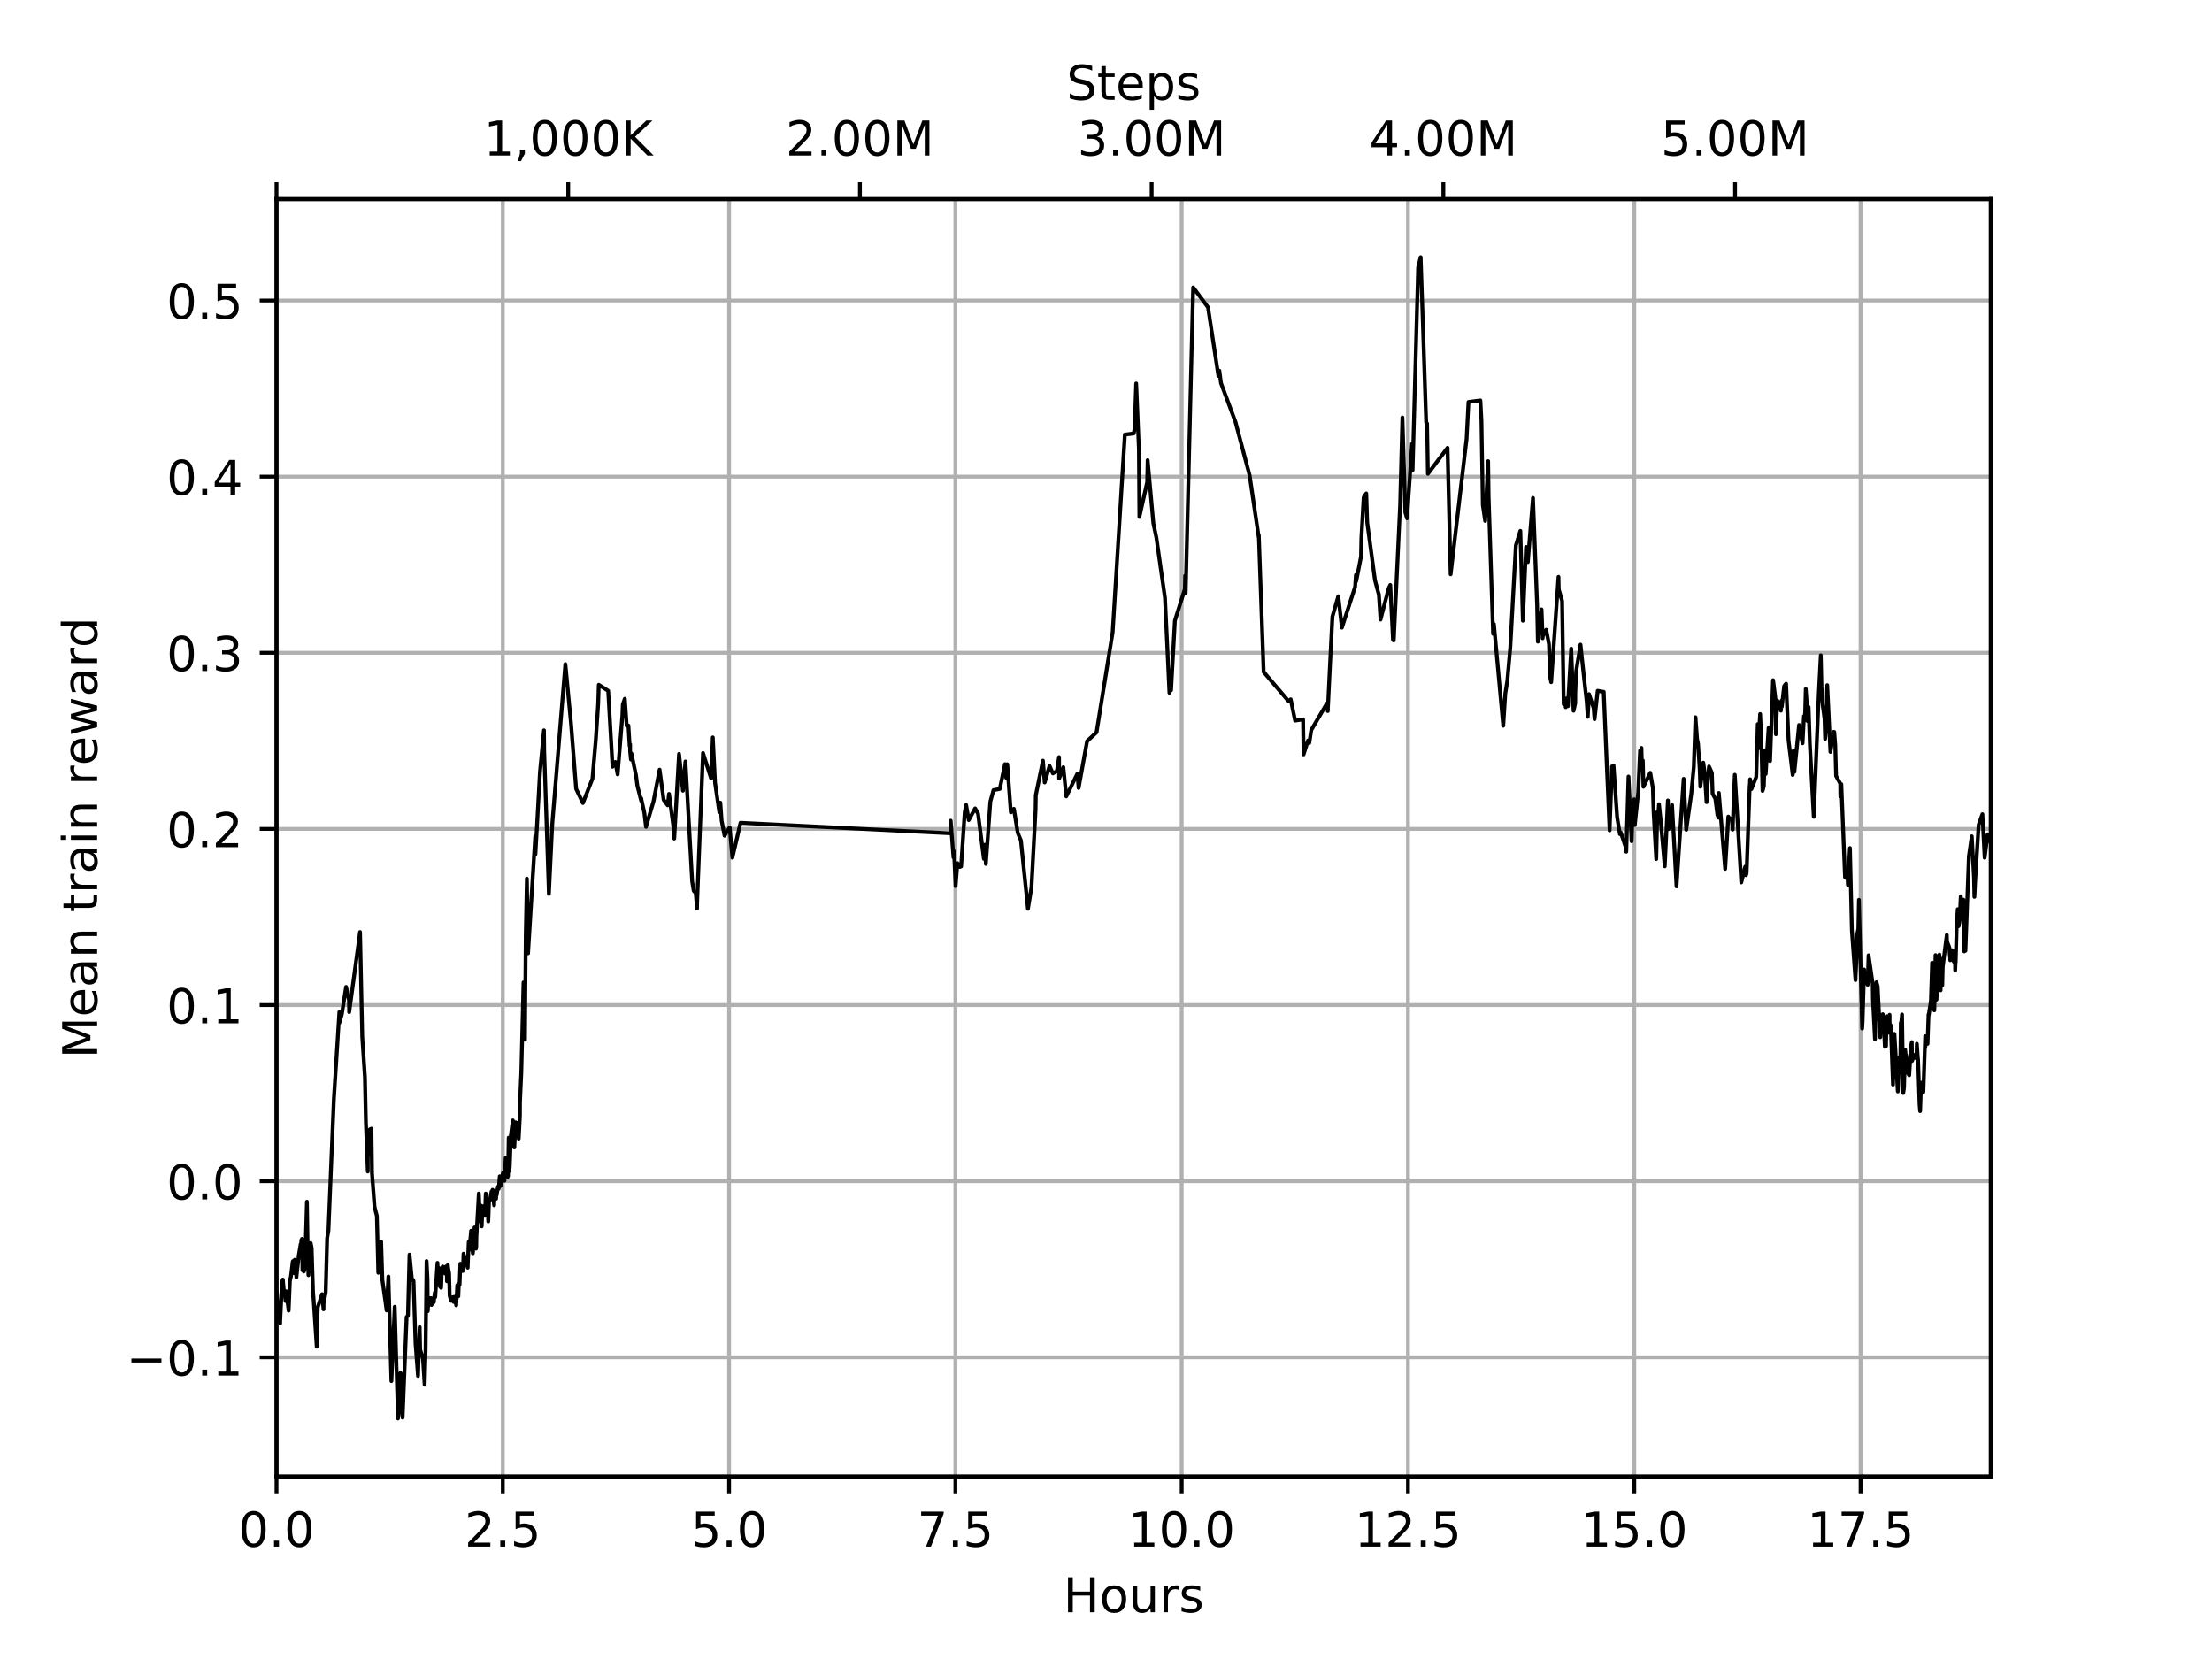 <?xml version="1.0" encoding="utf-8" standalone="no"?>
<!DOCTYPE svg PUBLIC "-//W3C//DTD SVG 1.1//EN"
  "http://www.w3.org/Graphics/SVG/1.1/DTD/svg11.dtd">
<!-- Created with matplotlib (https://matplotlib.org/) -->
<svg height="345.6pt" version="1.1" viewBox="0 0 460.8 345.6" width="460.8pt" xmlns="http://www.w3.org/2000/svg" xmlns:xlink="http://www.w3.org/1999/xlink">
 <defs>
  <style type="text/css">
*{stroke-linecap:butt;stroke-linejoin:round;}
  </style>
 </defs>
 <g id="figure_1">
  <g id="patch_1">
   <path d="M 0 345.6
L 460.8 345.6
L 460.8 0
L 0 0
z
" style="fill:#ffffff;"/>
  </g>
  <g id="axes_1">
   <g id="patch_2">
    <path d="M 57.6 307.584
L 414.72 307.584
L 414.72 41.472
L 57.6 41.472
z
" style="fill:#ffffff;"/>
   </g>
   <g id="matplotlib.axis_1">
    <g id="xtick_1">
     <g id="line2d_1">
      <path clip-path="url(#p804ae64230)" d="M 57.6 307.584
L 57.6 41.472
" style="fill:none;stroke:#b0b0b0;stroke-linecap:square;stroke-width:0.8;"/>
     </g>
     <g id="line2d_2">
      <defs>
       <path d="M 0 0
L 0 3.5
" id="m7080fadb7f" style="stroke:#000000;stroke-width:0.8;"/>
      </defs>
      <g>
       <use style="stroke:#000000;stroke-width:0.8;" x="57.6" xlink:href="#m7080fadb7f" y="307.584"/>
      </g>
     </g>
     <g id="text_1">
      <!-- 0.0 -->
      <defs>
       <path d="M 31.781 66.406
Q 24.172 66.406 20.328 58.906
Q 16.5 51.422 16.5 36.375
Q 16.5 21.391 20.328 13.891
Q 24.172 6.391 31.781 6.391
Q 39.453 6.391 43.281 13.891
Q 47.125 21.391 47.125 36.375
Q 47.125 51.422 43.281 58.906
Q 39.453 66.406 31.781 66.406
z
M 31.781 74.219
Q 44.047 74.219 50.516 64.516
Q 56.984 54.828 56.984 36.375
Q 56.984 17.969 50.516 8.266
Q 44.047 -1.422 31.781 -1.422
Q 19.531 -1.422 13.062 8.266
Q 6.594 17.969 6.594 36.375
Q 6.594 54.828 13.062 64.516
Q 19.531 74.219 31.781 74.219
z
" id="DejaVuSans-48"/>
       <path d="M 10.688 12.406
L 21 12.406
L 21 0
L 10.688 0
z
" id="DejaVuSans-46"/>
      </defs>
      <g transform="translate(49.648 322.182)scale(0.1 -0.1)">
       <use xlink:href="#DejaVuSans-48"/>
       <use x="63.623" xlink:href="#DejaVuSans-46"/>
       <use x="95.41" xlink:href="#DejaVuSans-48"/>
      </g>
     </g>
    </g>
    <g id="xtick_2">
     <g id="line2d_3">
      <path clip-path="url(#p804ae64230)" d="M 104.742 307.584
L 104.742 41.472
" style="fill:none;stroke:#b0b0b0;stroke-linecap:square;stroke-width:0.8;"/>
     </g>
     <g id="line2d_4">
      <g>
       <use style="stroke:#000000;stroke-width:0.8;" x="104.742" xlink:href="#m7080fadb7f" y="307.584"/>
      </g>
     </g>
     <g id="text_2">
      <!-- 2.5 -->
      <defs>
       <path d="M 19.188 8.297
L 53.609 8.297
L 53.609 0
L 7.328 0
L 7.328 8.297
Q 12.938 14.109 22.625 23.891
Q 32.328 33.688 34.812 36.531
Q 39.547 41.844 41.422 45.531
Q 43.312 49.219 43.312 52.781
Q 43.312 58.594 39.234 62.25
Q 35.156 65.922 28.609 65.922
Q 23.969 65.922 18.812 64.312
Q 13.672 62.703 7.812 59.422
L 7.812 69.391
Q 13.766 71.781 18.938 73
Q 24.125 74.219 28.422 74.219
Q 39.75 74.219 46.484 68.547
Q 53.219 62.891 53.219 53.422
Q 53.219 48.922 51.531 44.891
Q 49.859 40.875 45.406 35.406
Q 44.188 33.984 37.641 27.219
Q 31.109 20.453 19.188 8.297
z
" id="DejaVuSans-50"/>
       <path d="M 10.797 72.906
L 49.516 72.906
L 49.516 64.594
L 19.828 64.594
L 19.828 46.734
Q 21.969 47.469 24.109 47.828
Q 26.266 48.188 28.422 48.188
Q 40.625 48.188 47.75 41.5
Q 54.891 34.812 54.891 23.391
Q 54.891 11.625 47.562 5.094
Q 40.234 -1.422 26.906 -1.422
Q 22.312 -1.422 17.547 -0.641
Q 12.797 0.141 7.719 1.703
L 7.719 11.625
Q 12.109 9.234 16.797 8.062
Q 21.484 6.891 26.703 6.891
Q 35.156 6.891 40.078 11.328
Q 45.016 15.766 45.016 23.391
Q 45.016 31 40.078 35.438
Q 35.156 39.891 26.703 39.891
Q 22.75 39.891 18.812 39.016
Q 14.891 38.141 10.797 36.281
z
" id="DejaVuSans-53"/>
      </defs>
      <g transform="translate(96.79 322.182)scale(0.1 -0.1)">
       <use xlink:href="#DejaVuSans-50"/>
       <use x="63.623" xlink:href="#DejaVuSans-46"/>
       <use x="95.41" xlink:href="#DejaVuSans-53"/>
      </g>
     </g>
    </g>
    <g id="xtick_3">
     <g id="line2d_5">
      <path clip-path="url(#p804ae64230)" d="M 151.883 307.584
L 151.883 41.472
" style="fill:none;stroke:#b0b0b0;stroke-linecap:square;stroke-width:0.8;"/>
     </g>
     <g id="line2d_6">
      <g>
       <use style="stroke:#000000;stroke-width:0.8;" x="151.883" xlink:href="#m7080fadb7f" y="307.584"/>
      </g>
     </g>
     <g id="text_3">
      <!-- 5.0 -->
      <g transform="translate(143.932 322.182)scale(0.1 -0.1)">
       <use xlink:href="#DejaVuSans-53"/>
       <use x="63.623" xlink:href="#DejaVuSans-46"/>
       <use x="95.41" xlink:href="#DejaVuSans-48"/>
      </g>
     </g>
    </g>
    <g id="xtick_4">
     <g id="line2d_7">
      <path clip-path="url(#p804ae64230)" d="M 199.025 307.584
L 199.025 41.472
" style="fill:none;stroke:#b0b0b0;stroke-linecap:square;stroke-width:0.8;"/>
     </g>
     <g id="line2d_8">
      <g>
       <use style="stroke:#000000;stroke-width:0.8;" x="199.025" xlink:href="#m7080fadb7f" y="307.584"/>
      </g>
     </g>
     <g id="text_4">
      <!-- 7.5 -->
      <defs>
       <path d="M 8.203 72.906
L 55.078 72.906
L 55.078 68.703
L 28.609 0
L 18.312 0
L 43.219 64.594
L 8.203 64.594
z
" id="DejaVuSans-55"/>
      </defs>
      <g transform="translate(191.073 322.182)scale(0.1 -0.1)">
       <use xlink:href="#DejaVuSans-55"/>
       <use x="63.623" xlink:href="#DejaVuSans-46"/>
       <use x="95.41" xlink:href="#DejaVuSans-53"/>
      </g>
     </g>
    </g>
    <g id="xtick_5">
     <g id="line2d_9">
      <path clip-path="url(#p804ae64230)" d="M 246.167 307.584
L 246.167 41.472
" style="fill:none;stroke:#b0b0b0;stroke-linecap:square;stroke-width:0.8;"/>
     </g>
     <g id="line2d_10">
      <g>
       <use style="stroke:#000000;stroke-width:0.8;" x="246.167" xlink:href="#m7080fadb7f" y="307.584"/>
      </g>
     </g>
     <g id="text_5">
      <!-- 10.0 -->
      <defs>
       <path d="M 12.406 8.297
L 28.516 8.297
L 28.516 63.922
L 10.984 60.406
L 10.984 69.391
L 28.422 72.906
L 38.281 72.906
L 38.281 8.297
L 54.391 8.297
L 54.391 0
L 12.406 0
z
" id="DejaVuSans-49"/>
      </defs>
      <g transform="translate(235.034 322.182)scale(0.1 -0.1)">
       <use xlink:href="#DejaVuSans-49"/>
       <use x="63.623" xlink:href="#DejaVuSans-48"/>
       <use x="127.246" xlink:href="#DejaVuSans-46"/>
       <use x="159.033" xlink:href="#DejaVuSans-48"/>
      </g>
     </g>
    </g>
    <g id="xtick_6">
     <g id="line2d_11">
      <path clip-path="url(#p804ae64230)" d="M 293.308 307.584
L 293.308 41.472
" style="fill:none;stroke:#b0b0b0;stroke-linecap:square;stroke-width:0.8;"/>
     </g>
     <g id="line2d_12">
      <g>
       <use style="stroke:#000000;stroke-width:0.8;" x="293.308" xlink:href="#m7080fadb7f" y="307.584"/>
      </g>
     </g>
     <g id="text_6">
      <!-- 12.5 -->
      <g transform="translate(282.175 322.182)scale(0.1 -0.1)">
       <use xlink:href="#DejaVuSans-49"/>
       <use x="63.623" xlink:href="#DejaVuSans-50"/>
       <use x="127.246" xlink:href="#DejaVuSans-46"/>
       <use x="159.033" xlink:href="#DejaVuSans-53"/>
      </g>
     </g>
    </g>
    <g id="xtick_7">
     <g id="line2d_13">
      <path clip-path="url(#p804ae64230)" d="M 340.45 307.584
L 340.45 41.472
" style="fill:none;stroke:#b0b0b0;stroke-linecap:square;stroke-width:0.8;"/>
     </g>
     <g id="line2d_14">
      <g>
       <use style="stroke:#000000;stroke-width:0.8;" x="340.45" xlink:href="#m7080fadb7f" y="307.584"/>
      </g>
     </g>
     <g id="text_7">
      <!-- 15.0 -->
      <g transform="translate(329.317 322.182)scale(0.1 -0.1)">
       <use xlink:href="#DejaVuSans-49"/>
       <use x="63.623" xlink:href="#DejaVuSans-53"/>
       <use x="127.246" xlink:href="#DejaVuSans-46"/>
       <use x="159.033" xlink:href="#DejaVuSans-48"/>
      </g>
     </g>
    </g>
    <g id="xtick_8">
     <g id="line2d_15">
      <path clip-path="url(#p804ae64230)" d="M 387.591 307.584
L 387.591 41.472
" style="fill:none;stroke:#b0b0b0;stroke-linecap:square;stroke-width:0.8;"/>
     </g>
     <g id="line2d_16">
      <g>
       <use style="stroke:#000000;stroke-width:0.8;" x="387.591" xlink:href="#m7080fadb7f" y="307.584"/>
      </g>
     </g>
     <g id="text_8">
      <!-- 17.5 -->
      <g transform="translate(376.459 322.182)scale(0.1 -0.1)">
       <use xlink:href="#DejaVuSans-49"/>
       <use x="63.623" xlink:href="#DejaVuSans-55"/>
       <use x="127.246" xlink:href="#DejaVuSans-46"/>
       <use x="159.033" xlink:href="#DejaVuSans-53"/>
      </g>
     </g>
    </g>
    <g id="text_9">
     <!-- Hours -->
     <defs>
      <path d="M 9.812 72.906
L 19.672 72.906
L 19.672 43.016
L 55.516 43.016
L 55.516 72.906
L 65.375 72.906
L 65.375 0
L 55.516 0
L 55.516 34.719
L 19.672 34.719
L 19.672 0
L 9.812 0
z
" id="DejaVuSans-72"/>
      <path d="M 30.609 48.391
Q 23.391 48.391 19.188 42.75
Q 14.984 37.109 14.984 27.297
Q 14.984 17.484 19.156 11.844
Q 23.344 6.203 30.609 6.203
Q 37.797 6.203 41.984 11.859
Q 46.188 17.531 46.188 27.297
Q 46.188 37.016 41.984 42.703
Q 37.797 48.391 30.609 48.391
z
M 30.609 56
Q 42.328 56 49.016 48.375
Q 55.719 40.766 55.719 27.297
Q 55.719 13.875 49.016 6.219
Q 42.328 -1.422 30.609 -1.422
Q 18.844 -1.422 12.172 6.219
Q 5.516 13.875 5.516 27.297
Q 5.516 40.766 12.172 48.375
Q 18.844 56 30.609 56
z
" id="DejaVuSans-111"/>
      <path d="M 8.5 21.578
L 8.5 54.688
L 17.484 54.688
L 17.484 21.922
Q 17.484 14.156 20.5 10.266
Q 23.531 6.391 29.594 6.391
Q 36.859 6.391 41.078 11.031
Q 45.312 15.672 45.312 23.688
L 45.312 54.688
L 54.297 54.688
L 54.297 0
L 45.312 0
L 45.312 8.406
Q 42.047 3.422 37.719 1
Q 33.406 -1.422 27.688 -1.422
Q 18.266 -1.422 13.375 4.438
Q 8.5 10.297 8.5 21.578
z
M 31.109 56
z
" id="DejaVuSans-117"/>
      <path d="M 41.109 46.297
Q 39.594 47.172 37.812 47.578
Q 36.031 48 33.891 48
Q 26.266 48 22.188 43.047
Q 18.109 38.094 18.109 28.812
L 18.109 0
L 9.078 0
L 9.078 54.688
L 18.109 54.688
L 18.109 46.188
Q 20.953 51.172 25.484 53.578
Q 30.031 56 36.531 56
Q 37.453 56 38.578 55.875
Q 39.703 55.766 41.062 55.516
z
" id="DejaVuSans-114"/>
      <path d="M 44.281 53.078
L 44.281 44.578
Q 40.484 46.531 36.375 47.5
Q 32.281 48.484 27.875 48.484
Q 21.188 48.484 17.844 46.438
Q 14.5 44.391 14.5 40.281
Q 14.5 37.156 16.891 35.375
Q 19.281 33.594 26.516 31.984
L 29.594 31.297
Q 39.156 29.25 43.188 25.516
Q 47.219 21.781 47.219 15.094
Q 47.219 7.469 41.188 3.016
Q 35.156 -1.422 24.609 -1.422
Q 20.219 -1.422 15.453 -0.562
Q 10.688 0.297 5.422 2
L 5.422 11.281
Q 10.406 8.688 15.234 7.391
Q 20.062 6.109 24.812 6.109
Q 31.156 6.109 34.562 8.281
Q 37.984 10.453 37.984 14.406
Q 37.984 18.062 35.516 20.016
Q 33.062 21.969 24.703 23.781
L 21.578 24.516
Q 13.234 26.266 9.516 29.906
Q 5.812 33.547 5.812 39.891
Q 5.812 47.609 11.281 51.797
Q 16.75 56 26.812 56
Q 31.781 56 36.172 55.266
Q 40.578 54.547 44.281 53.078
z
" id="DejaVuSans-115"/>
     </defs>
     <g transform="translate(221.512 335.861)scale(0.1 -0.1)">
      <use xlink:href="#DejaVuSans-72"/>
      <use x="75.195" xlink:href="#DejaVuSans-111"/>
      <use x="136.377" xlink:href="#DejaVuSans-117"/>
      <use x="199.756" xlink:href="#DejaVuSans-114"/>
      <use x="240.869" xlink:href="#DejaVuSans-115"/>
     </g>
    </g>
   </g>
   <g id="matplotlib.axis_2">
    <g id="ytick_1">
     <g id="line2d_17">
      <path clip-path="url(#p804ae64230)" d="M 57.6 282.756
L 414.72 282.756
" style="fill:none;stroke:#b0b0b0;stroke-linecap:square;stroke-width:0.8;"/>
     </g>
     <g id="line2d_18">
      <defs>
       <path d="M 0 0
L -3.5 0
" id="m0fc3f944fd" style="stroke:#000000;stroke-width:0.8;"/>
      </defs>
      <g>
       <use style="stroke:#000000;stroke-width:0.8;" x="57.6" xlink:href="#m0fc3f944fd" y="282.756"/>
      </g>
     </g>
     <g id="text_10">
      <!-- −0.1 -->
      <defs>
       <path d="M 10.594 35.5
L 73.188 35.5
L 73.188 27.203
L 10.594 27.203
z
" id="DejaVuSans-8722"/>
      </defs>
      <g transform="translate(26.317 286.555)scale(0.1 -0.1)">
       <use xlink:href="#DejaVuSans-8722"/>
       <use x="83.789" xlink:href="#DejaVuSans-48"/>
       <use x="147.412" xlink:href="#DejaVuSans-46"/>
       <use x="179.199" xlink:href="#DejaVuSans-49"/>
      </g>
     </g>
    </g>
    <g id="ytick_2">
     <g id="line2d_19">
      <path clip-path="url(#p804ae64230)" d="M 57.6 246.064
L 414.72 246.064
" style="fill:none;stroke:#b0b0b0;stroke-linecap:square;stroke-width:0.8;"/>
     </g>
     <g id="line2d_20">
      <g>
       <use style="stroke:#000000;stroke-width:0.8;" x="57.6" xlink:href="#m0fc3f944fd" y="246.064"/>
      </g>
     </g>
     <g id="text_11">
      <!-- 0.0 -->
      <g transform="translate(34.697 249.863)scale(0.1 -0.1)">
       <use xlink:href="#DejaVuSans-48"/>
       <use x="63.623" xlink:href="#DejaVuSans-46"/>
       <use x="95.41" xlink:href="#DejaVuSans-48"/>
      </g>
     </g>
    </g>
    <g id="ytick_3">
     <g id="line2d_21">
      <path clip-path="url(#p804ae64230)" d="M 57.6 209.372
L 414.72 209.372
" style="fill:none;stroke:#b0b0b0;stroke-linecap:square;stroke-width:0.8;"/>
     </g>
     <g id="line2d_22">
      <g>
       <use style="stroke:#000000;stroke-width:0.8;" x="57.6" xlink:href="#m0fc3f944fd" y="209.372"/>
      </g>
     </g>
     <g id="text_12">
      <!-- 0.1 -->
      <g transform="translate(34.697 213.171)scale(0.1 -0.1)">
       <use xlink:href="#DejaVuSans-48"/>
       <use x="63.623" xlink:href="#DejaVuSans-46"/>
       <use x="95.41" xlink:href="#DejaVuSans-49"/>
      </g>
     </g>
    </g>
    <g id="ytick_4">
     <g id="line2d_23">
      <path clip-path="url(#p804ae64230)" d="M 57.6 172.68
L 414.72 172.68
" style="fill:none;stroke:#b0b0b0;stroke-linecap:square;stroke-width:0.8;"/>
     </g>
     <g id="line2d_24">
      <g>
       <use style="stroke:#000000;stroke-width:0.8;" x="57.6" xlink:href="#m0fc3f944fd" y="172.68"/>
      </g>
     </g>
     <g id="text_13">
      <!-- 0.2 -->
      <g transform="translate(34.697 176.479)scale(0.1 -0.1)">
       <use xlink:href="#DejaVuSans-48"/>
       <use x="63.623" xlink:href="#DejaVuSans-46"/>
       <use x="95.41" xlink:href="#DejaVuSans-50"/>
      </g>
     </g>
    </g>
    <g id="ytick_5">
     <g id="line2d_25">
      <path clip-path="url(#p804ae64230)" d="M 57.6 135.988
L 414.72 135.988
" style="fill:none;stroke:#b0b0b0;stroke-linecap:square;stroke-width:0.8;"/>
     </g>
     <g id="line2d_26">
      <g>
       <use style="stroke:#000000;stroke-width:0.8;" x="57.6" xlink:href="#m0fc3f944fd" y="135.988"/>
      </g>
     </g>
     <g id="text_14">
      <!-- 0.3 -->
      <defs>
       <path d="M 40.578 39.312
Q 47.656 37.797 51.625 33
Q 55.609 28.219 55.609 21.188
Q 55.609 10.406 48.188 4.484
Q 40.766 -1.422 27.094 -1.422
Q 22.516 -1.422 17.656 -0.516
Q 12.797 0.391 7.625 2.203
L 7.625 11.719
Q 11.719 9.328 16.594 8.109
Q 21.484 6.891 26.812 6.891
Q 36.078 6.891 40.938 10.547
Q 45.797 14.203 45.797 21.188
Q 45.797 27.641 41.281 31.266
Q 36.766 34.906 28.719 34.906
L 20.219 34.906
L 20.219 43.016
L 29.109 43.016
Q 36.375 43.016 40.234 45.922
Q 44.094 48.828 44.094 54.297
Q 44.094 59.906 40.109 62.906
Q 36.141 65.922 28.719 65.922
Q 24.656 65.922 20.016 65.031
Q 15.375 64.156 9.812 62.312
L 9.812 71.094
Q 15.438 72.656 20.344 73.438
Q 25.25 74.219 29.594 74.219
Q 40.828 74.219 47.359 69.109
Q 53.906 64.016 53.906 55.328
Q 53.906 49.266 50.438 45.094
Q 46.969 40.922 40.578 39.312
z
" id="DejaVuSans-51"/>
      </defs>
      <g transform="translate(34.697 139.787)scale(0.1 -0.1)">
       <use xlink:href="#DejaVuSans-48"/>
       <use x="63.623" xlink:href="#DejaVuSans-46"/>
       <use x="95.41" xlink:href="#DejaVuSans-51"/>
      </g>
     </g>
    </g>
    <g id="ytick_6">
     <g id="line2d_27">
      <path clip-path="url(#p804ae64230)" d="M 57.6 99.296
L 414.72 99.296
" style="fill:none;stroke:#b0b0b0;stroke-linecap:square;stroke-width:0.8;"/>
     </g>
     <g id="line2d_28">
      <g>
       <use style="stroke:#000000;stroke-width:0.8;" x="57.6" xlink:href="#m0fc3f944fd" y="99.296"/>
      </g>
     </g>
     <g id="text_15">
      <!-- 0.4 -->
      <defs>
       <path d="M 37.797 64.312
L 12.891 25.391
L 37.797 25.391
z
M 35.203 72.906
L 47.609 72.906
L 47.609 25.391
L 58.016 25.391
L 58.016 17.188
L 47.609 17.188
L 47.609 0
L 37.797 0
L 37.797 17.188
L 4.891 17.188
L 4.891 26.703
z
" id="DejaVuSans-52"/>
      </defs>
      <g transform="translate(34.697 103.095)scale(0.1 -0.1)">
       <use xlink:href="#DejaVuSans-48"/>
       <use x="63.623" xlink:href="#DejaVuSans-46"/>
       <use x="95.41" xlink:href="#DejaVuSans-52"/>
      </g>
     </g>
    </g>
    <g id="ytick_7">
     <g id="line2d_29">
      <path clip-path="url(#p804ae64230)" d="M 57.6 62.604
L 414.72 62.604
" style="fill:none;stroke:#b0b0b0;stroke-linecap:square;stroke-width:0.8;"/>
     </g>
     <g id="line2d_30">
      <g>
       <use style="stroke:#000000;stroke-width:0.8;" x="57.6" xlink:href="#m0fc3f944fd" y="62.604"/>
      </g>
     </g>
     <g id="text_16">
      <!-- 0.5 -->
      <g transform="translate(34.697 66.403)scale(0.1 -0.1)">
       <use xlink:href="#DejaVuSans-48"/>
       <use x="63.623" xlink:href="#DejaVuSans-46"/>
       <use x="95.41" xlink:href="#DejaVuSans-53"/>
      </g>
     </g>
    </g>
    <g id="text_17">
     <!-- Mean train reward -->
     <defs>
      <path d="M 9.812 72.906
L 24.516 72.906
L 43.109 23.297
L 61.812 72.906
L 76.516 72.906
L 76.516 0
L 66.891 0
L 66.891 64.016
L 48.094 14.016
L 38.188 14.016
L 19.391 64.016
L 19.391 0
L 9.812 0
z
" id="DejaVuSans-77"/>
      <path d="M 56.203 29.594
L 56.203 25.203
L 14.891 25.203
Q 15.484 15.922 20.484 11.062
Q 25.484 6.203 34.422 6.203
Q 39.594 6.203 44.453 7.469
Q 49.312 8.734 54.109 11.281
L 54.109 2.781
Q 49.266 0.734 44.188 -0.344
Q 39.109 -1.422 33.891 -1.422
Q 20.797 -1.422 13.156 6.188
Q 5.516 13.812 5.516 26.812
Q 5.516 40.234 12.766 48.109
Q 20.016 56 32.328 56
Q 43.359 56 49.781 48.891
Q 56.203 41.797 56.203 29.594
z
M 47.219 32.234
Q 47.125 39.594 43.094 43.984
Q 39.062 48.391 32.422 48.391
Q 24.906 48.391 20.391 44.141
Q 15.875 39.891 15.188 32.172
z
" id="DejaVuSans-101"/>
      <path d="M 34.281 27.484
Q 23.391 27.484 19.188 25
Q 14.984 22.516 14.984 16.5
Q 14.984 11.719 18.141 8.906
Q 21.297 6.109 26.703 6.109
Q 34.188 6.109 38.703 11.406
Q 43.219 16.703 43.219 25.484
L 43.219 27.484
z
M 52.203 31.203
L 52.203 0
L 43.219 0
L 43.219 8.297
Q 40.141 3.328 35.547 0.953
Q 30.953 -1.422 24.312 -1.422
Q 15.922 -1.422 10.953 3.297
Q 6 8.016 6 15.922
Q 6 25.141 12.172 29.828
Q 18.359 34.516 30.609 34.516
L 43.219 34.516
L 43.219 35.406
Q 43.219 41.609 39.141 45
Q 35.062 48.391 27.688 48.391
Q 23 48.391 18.547 47.266
Q 14.109 46.141 10.016 43.891
L 10.016 52.203
Q 14.938 54.109 19.578 55.047
Q 24.219 56 28.609 56
Q 40.484 56 46.344 49.844
Q 52.203 43.703 52.203 31.203
z
" id="DejaVuSans-97"/>
      <path d="M 54.891 33.016
L 54.891 0
L 45.906 0
L 45.906 32.719
Q 45.906 40.484 42.875 44.328
Q 39.844 48.188 33.797 48.188
Q 26.516 48.188 22.312 43.547
Q 18.109 38.922 18.109 30.906
L 18.109 0
L 9.078 0
L 9.078 54.688
L 18.109 54.688
L 18.109 46.188
Q 21.344 51.125 25.703 53.562
Q 30.078 56 35.797 56
Q 45.219 56 50.047 50.172
Q 54.891 44.344 54.891 33.016
z
" id="DejaVuSans-110"/>
      <path id="DejaVuSans-32"/>
      <path d="M 18.312 70.219
L 18.312 54.688
L 36.812 54.688
L 36.812 47.703
L 18.312 47.703
L 18.312 18.016
Q 18.312 11.328 20.141 9.422
Q 21.969 7.516 27.594 7.516
L 36.812 7.516
L 36.812 0
L 27.594 0
Q 17.188 0 13.234 3.875
Q 9.281 7.766 9.281 18.016
L 9.281 47.703
L 2.688 47.703
L 2.688 54.688
L 9.281 54.688
L 9.281 70.219
z
" id="DejaVuSans-116"/>
      <path d="M 9.422 54.688
L 18.406 54.688
L 18.406 0
L 9.422 0
z
M 9.422 75.984
L 18.406 75.984
L 18.406 64.594
L 9.422 64.594
z
" id="DejaVuSans-105"/>
      <path d="M 4.203 54.688
L 13.188 54.688
L 24.422 12.016
L 35.594 54.688
L 46.188 54.688
L 57.422 12.016
L 68.609 54.688
L 77.594 54.688
L 63.281 0
L 52.688 0
L 40.922 44.828
L 29.109 0
L 18.5 0
z
" id="DejaVuSans-119"/>
      <path d="M 45.406 46.391
L 45.406 75.984
L 54.391 75.984
L 54.391 0
L 45.406 0
L 45.406 8.203
Q 42.578 3.328 38.25 0.953
Q 33.938 -1.422 27.875 -1.422
Q 17.969 -1.422 11.734 6.484
Q 5.516 14.406 5.516 27.297
Q 5.516 40.188 11.734 48.094
Q 17.969 56 27.875 56
Q 33.938 56 38.25 53.625
Q 42.578 51.266 45.406 46.391
z
M 14.797 27.297
Q 14.797 17.391 18.875 11.75
Q 22.953 6.109 30.078 6.109
Q 37.203 6.109 41.297 11.75
Q 45.406 17.391 45.406 27.297
Q 45.406 37.203 41.297 42.844
Q 37.203 48.484 30.078 48.484
Q 22.953 48.484 18.875 42.844
Q 14.797 37.203 14.797 27.297
z
" id="DejaVuSans-100"/>
     </defs>
     <g transform="translate(20.238 220.48)rotate(-90)scale(0.1 -0.1)">
      <use xlink:href="#DejaVuSans-77"/>
      <use x="86.279" xlink:href="#DejaVuSans-101"/>
      <use x="147.803" xlink:href="#DejaVuSans-97"/>
      <use x="209.082" xlink:href="#DejaVuSans-110"/>
      <use x="272.461" xlink:href="#DejaVuSans-32"/>
      <use x="304.248" xlink:href="#DejaVuSans-116"/>
      <use x="343.457" xlink:href="#DejaVuSans-114"/>
      <use x="384.57" xlink:href="#DejaVuSans-97"/>
      <use x="445.85" xlink:href="#DejaVuSans-105"/>
      <use x="473.633" xlink:href="#DejaVuSans-110"/>
      <use x="537.012" xlink:href="#DejaVuSans-32"/>
      <use x="568.799" xlink:href="#DejaVuSans-114"/>
      <use x="609.881" xlink:href="#DejaVuSans-101"/>
      <use x="671.404" xlink:href="#DejaVuSans-119"/>
      <use x="753.191" xlink:href="#DejaVuSans-97"/>
      <use x="814.471" xlink:href="#DejaVuSans-114"/>
      <use x="855.568" xlink:href="#DejaVuSans-100"/>
     </g>
    </g>
   </g>
   <g id="line2d_31">
    <path clip-path="url(#p804ae64230)" d="M 57.6 274.237
L 57.686 269.269
L 57.758 270.929
L 58.157 274.222
L 58.253 273.212
L 58.359 275.673
L 58.372 275.149
L 58.762 267.014
L 58.92 266.557
L 59.156 269.2
L 59.321 269.194
L 59.484 271.032
L 59.619 268.994
L 60.127 273.028
L 60.387 266.821
L 60.61 265.896
L 60.978 262.837
L 60.982 263.118
L 61.026 262.715
L 61.184 264.966
L 61.309 265.245
L 61.4 262.435
L 61.653 263.84
L 61.742 266.105
L 62.249 261.471
L 62.645 259.134
L 62.735 260.05
L 62.777 258.34
L 62.926 258.074
L 63.011 264.619
L 63.312 264.875
L 63.543 263.849
L 63.936 250.336
L 64.122 262.333
L 64.255 265.647
L 64.422 261.212
L 64.718 258.958
L 64.921 259.954
L 65.206 269.177
L 65.327 270.687
L 65.976 280.539
L 66.185 272.331
L 67.09 269.605
L 67.394 272.752
L 67.4 271.566
L 67.846 269.216
L 68.152 257.89
L 68.42 256.357
L 69.547 229.012
L 70.693 210.806
L 70.697 213.07
L 71.198 211.316
L 72.092 205.586
L 72.696 208.339
L 72.74 210.846
L 75.004 194.152
L 75.46 215.978
L 76.022 224.434
L 76.217 233.788
L 76.612 244.049
L 76.62 241.013
L 77.018 235.291
L 77.372 235.121
L 77.493 244.399
L 78.022 251.446
L 78.506 253.302
L 78.801 265.142
L 79.06 264.59
L 79.392 258.648
L 79.65 266.628
L 80.542 272.992
L 80.909 265.926
L 81.532 287.706
L 82.227 272.226
L 82.902 295.488
L 83.165 292.954
L 83.229 293.6
L 83.423 285.992
L 83.511 293.894
L 83.789 294.317
L 83.865 295.32
L 84.701 274.356
L 84.979 274.053
L 85.304 261.36
L 85.819 266.653
L 86.044 266.627
L 86.146 266.849
L 86.561 279.903
L 87.076 286.632
L 87.422 276.462
L 87.521 281.116
L 87.934 282.559
L 88.072 282.412
L 88.454 288.458
L 88.656 281.203
L 88.861 262.71
L 89.051 266.458
L 89.107 273.138
L 89.188 271.948
L 89.62 270.413
L 89.806 271.516
L 89.832 270.435
L 89.893 271.85
L 90.2 270.468
L 90.357 271.293
L 90.581 269.244
L 90.66 270.208
L 91.132 263.076
L 91.181 265.487
L 91.195 264.916
L 91.369 265.852
L 91.438 264.135
L 91.545 267.843
L 91.889 268.274
L 91.992 265.389
L 92.103 264.981
L 92.209 263.841
L 92.571 264.958
L 92.681 264.557
L 92.734 265.313
L 92.88 263.833
L 92.933 264.276
L 93.08 263.895
L 93.107 266.911
L 93.29 263.552
L 93.323 263.981
L 93.558 265.281
L 93.671 269.898
L 93.96 270.986
L 94.299 270.574
L 94.31 270.231
L 94.513 271.224
L 94.645 270.15
L 94.711 270.79
L 94.865 270.736
L 95.038 271.926
L 95.261 267.717
L 95.48 270.036
L 95.577 267.478
L 95.732 267.646
L 95.907 263.257
L 95.911 263.687
L 96.016 263.593
L 96.303 264.261
L 96.396 264.778
L 96.433 264.478
L 96.496 263.202
L 96.563 261.164
L 96.704 261.833
L 96.775 263.578
L 96.909 262.871
L 97.125 263.078
L 97.301 261.846
L 97.425 264.088
L 97.642 258.714
L 97.68 259.458
L 97.744 260.384
L 98.049 257.425
L 98.139 256.388
L 98.498 261.092
L 98.547 260.554
L 98.853 255.706
L 99.163 260.115
L 99.215 259.624
L 99.245 257.651
L 99.748 248.632
L 99.992 254.421
L 100.066 254.233
L 100.201 251.161
L 100.343 255.478
L 100.517 251.286
L 100.811 251.533
L 101.031 253.267
L 101.194 248.64
L 101.215 249.986
L 101.383 252.46
L 101.656 253.05
L 101.707 254.444
L 101.739 253.833
L 101.886 249.85
L 101.911 249.927
L 102.018 249.828
L 102.041 250.098
L 102.411 248.18
L 102.483 249.377
L 102.616 247.859
L 102.937 251.095
L 103.035 248.08
L 103.342 249.726
L 103.392 248.474
L 103.476 248.901
L 103.722 247.221
L 103.872 247.671
L 103.907 247.504
L 104.107 245.049
L 104.277 247.069
L 104.34 245.152
L 104.495 245.444
L 104.779 244.341
L 104.942 244.748
L 105.078 245.981
L 105.345 241.172
L 105.447 243.784
L 105.621 245.034
L 105.741 243.73
L 105.701 245.306
L 105.779 243.805
L 105.831 245.005
L 105.973 236.996
L 106.112 243.925
L 106.196 242.771
L 106.432 236.458
L 106.835 233.402
L 107.018 236.49
L 107.035 235.57
L 107.148 239.032
L 107.395 233.79
L 107.492 236.485
L 107.777 233.928
L 107.779 234.301
L 108.056 237.205
L 108.305 232.488
L 108.318 229.677
L 108.598 223.401
L 109.06 204.648
L 109.142 214.697
L 109.357 216.578
L 109.53 194.514
L 109.759 183.04
L 110.004 198.595
L 111.503 174.241
L 111.535 177.98
L 112.487 160.799
L 113.317 152.136
L 113.363 156.37
L 114.345 186.233
L 115.048 171.657
L 117.772 138.353
L 118.956 150.757
L 120.02 164.334
L 121.431 167.282
L 123.417 162.224
L 124.118 154.039
L 124.604 146.692
L 124.735 142.656
L 126.698 143.912
L 127.601 159.728
L 128.18 158.725
L 128.666 161.331
L 129.638 149.211
L 129.741 146.719
L 130.163 145.572
L 130.551 151.195
L 130.911 151.151
L 131.167 155.397
L 131.262 155.045
L 131.264 156.489
L 131.437 158.227
L 131.528 156.957
L 132.477 161.442
L 132.772 163.69
L 133.58 166.841
L 133.591 166.316
L 133.596 166.451
L 134.229 169.351
L 134.573 172.248
L 136.14 166.922
L 137.405 160.336
L 138.249 166.613
L 139.087 167.763
L 139.372 165.386
L 140.372 172.87
L 140.381 172.627
L 140.457 174.686
L 141.458 157.056
L 142.267 164.724
L 142.791 158.633
L 144.191 183.636
L 144.512 185.569
L 144.929 186.02
L 145.206 189.24
L 145.227 187.839
L 146.448 156.86
L 148.136 162.154
L 148.23 160.456
L 148.488 153.62
L 148.962 163.102
L 149.839 169.142
L 150.058 167.202
L 150.326 170.931
L 150.938 174.09
L 152.01 172.362
L 152.564 178.675
L 154.264 171.404
L 198 173.592
L 198.043 170.961
L 198.622 178.609
L 198.744 177.343
L 199.063 184.604
L 199.131 183.747
L 199.443 179.81
L 199.966 180.606
L 200.217 180.494
L 200.972 169.176
L 201.262 167.695
L 201.804 170.839
L 203.138 168.405
L 203.748 169.524
L 204.956 178.903
L 205.187 175.976
L 205.368 179.979
L 206.304 166.982
L 206.954 164.603
L 208.274 164.347
L 209.35 159.188
L 209.614 162.045
L 209.833 159.21
L 210.571 169.224
L 211.203 168.758
L 211.211 168.492
L 212.012 173.499
L 212.675 175.093
L 214.139 189.324
L 214.874 184.839
L 215.726 168.745
L 215.778 165.641
L 217.261 158.462
L 217.625 163.003
L 218.633 159.561
L 219.335 161.115
L 220.167 160.638
L 220.617 157.718
L 220.637 162.183
L 221.512 159.838
L 222.128 165.9
L 224.434 161.177
L 224.696 164.147
L 226.459 154.398
L 228.431 152.566
L 231.787 131.699
L 234.33 90.53
L 236.18 90.289
L 236.356 89.325
L 236.688 79.888
L 237.256 93.606
L 237.354 107.682
L 238.978 100.434
L 239.077 95.874
L 240.261 108.984
L 240.886 111.949
L 242.682 124.534
L 243.612 144.331
L 243.88 142.92
L 243.952 143.817
L 244.751 129.301
L 246.827 122.707
L 246.884 119.935
L 246.939 121.707
L 246.994 123.475
L 248.559 59.869
L 251.655 64.023
L 253.816 78.304
L 254.014 77.218
L 254.355 79.807
L 257.38 87.926
L 260.322 99.047
L 262.224 111.959
L 262.233 111.465
L 263.238 139.985
L 268.496 146.136
L 268.88 145.681
L 269.788 150.111
L 271.452 149.863
L 271.555 157.166
L 272.485 154.26
L 272.753 154.749
L 273.152 152.093
L 276.402 146.574
L 276.593 148.131
L 277.213 135.468
L 277.565 128.451
L 278.789 124.209
L 279.539 130.75
L 282.296 122.239
L 282.458 119.778
L 282.52 121.082
L 283.522 115.965
L 283.595 112.149
L 284.075 103.596
L 284.615 102.794
L 284.809 108.802
L 286.432 120.88
L 287.235 123.885
L 287.236 123.751
L 287.582 129.068
L 289.274 122.576
L 289.619 121.851
L 290.185 133.281
L 290.341 133.432
L 291.665 105.37
L 292.147 86.967
L 292.753 106.761
L 293.108 107.976
L 294.157 92.454
L 294.268 97.952
L 295.423 55.69
L 295.949 53.568
L 297.095 87.99
L 297.278 88.215
L 297.457 98.706
L 301.547 93.286
L 302.193 119.638
L 305.517 91.413
L 305.91 83.734
L 308.386 83.42
L 308.609 87.599
L 308.901 105.235
L 309.387 108.517
L 310.004 96.068
L 310.101 103.222
L 311.037 132.032
L 311.208 130.01
L 313.15 151.186
L 313.584 144.436
L 314.012 141.763
L 314.622 134.884
L 315.781 113.629
L 316.716 110.589
L 317.239 129.302
L 317.903 113.94
L 318.275 117.091
L 319.344 103.734
L 320.208 126.061
L 320.364 133.666
L 321.126 126.942
L 321.138 127.127
L 321.361 132.959
L 321.402 132.477
L 322.103 131.194
L 322.672 134.181
L 322.927 141.112
L 323.138 142.116
L 324.664 120.163
L 324.714 122.764
L 325.415 125.184
L 325.745 146.697
L 326.102 145.889
L 326.164 147.329
L 326.41 145.464
L 326.628 147.111
L 327.31 135.119
L 327.8 148.065
L 328.147 146.509
L 328.161 144.321
L 328.353 139.779
L 329.246 134.291
L 329.99 141.26
L 330.528 146.053
L 330.756 149.33
L 331.028 144.605
L 331.989 147.531
L 332.169 149.823
L 332.829 143.907
L 334.084 144.125
L 334.702 158.909
L 335.307 172.99
L 335.799 159.664
L 335.909 159.923
L 335.958 162.206
L 336.131 159.476
L 336.876 170.216
L 337.45 173.76
L 337.631 173.402
L 338.721 176.648
L 338.778 177.429
L 339.245 161.766
L 339.89 175.249
L 340.002 171.944
L 340.423 166.503
L 340.561 171.862
L 341.274 165.025
L 341.659 156.358
L 341.723 160.131
L 341.941 155.808
L 342.019 158.767
L 342.232 158.43
L 342.356 163.902
L 343.778 160.984
L 344.318 164.094
L 344.478 169.205
L 345.025 178.954
L 345.25 169.137
L 345.307 170.515
L 345.369 170.699
L 345.598 167.522
L 345.931 170.681
L 346.795 180.47
L 347.449 166.745
L 347.619 172.696
L 348.203 171.192
L 348.316 167.684
L 349.249 184.662
L 350.73 162.246
L 351.275 172.862
L 352.325 165.362
L 352.846 159.793
L 353.198 149.416
L 353.54 154.036
L 353.726 154.85
L 354.082 160.294
L 354.212 163.895
L 354.824 158.877
L 355.125 161.017
L 355.502 167.107
L 355.681 163.691
L 356.016 159.671
L 356.615 160.99
L 356.758 165.341
L 357.336 166.378
L 357.774 169.797
L 358.02 170.337
L 358.063 165.193
L 359.384 181.007
L 360.039 170.112
L 360.312 170.543
L 360.765 170.481
L 360.94 172.827
L 361.215 165.23
L 361.393 161.401
L 362.74 183.825
L 363.563 180.547
L 363.728 182.318
L 363.846 181.908
L 364.493 163.701
L 364.548 163.332
L 364.578 162.336
L 364.861 164.37
L 365.862 161.812
L 366.167 150.856
L 366.244 155.924
L 366.667 148.743
L 366.926 154.431
L 367.172 164.756
L 367.443 163.766
L 367.647 156.301
L 367.828 161.233
L 368.429 151.645
L 368.738 158.535
L 369.357 141.697
L 369.429 142.134
L 369.81 145.167
L 369.908 147.286
L 369.948 152.957
L 369.997 151.431
L 370.246 145.936
L 370.631 146.846
L 371.001 148.049
L 371.115 145.991
L 371.186 147.2
L 371.673 142.913
L 372.075 142.425
L 372.584 154.208
L 373.455 161.442
L 373.584 159.657
L 373.653 156.353
L 373.798 160.804
L 374.779 151.029
L 375.502 154.84
L 375.8 149.185
L 375.951 150.049
L 376.053 148.199
L 376.171 143.533
L 376.556 148.88
L 376.581 150.232
L 376.761 147.291
L 377.019 154.985
L 377.837 170.159
L 378.873 144.848
L 379.303 136.513
L 379.449 142.992
L 379.688 146.768
L 380.083 149.717
L 380.207 153.916
L 380.424 151.345
L 380.427 151.864
L 380.645 142.733
L 381.309 156.634
L 381.954 152.46
L 382.105 152.481
L 382.319 155.214
L 382.488 161.637
L 383.355 163.216
L 383.385 165.896
L 383.578 163.359
L 384.353 182.735
L 384.908 183.111
L 384.949 184.317
L 385.377 176.668
L 385.779 193.838
L 386.534 204.167
L 386.565 203.204
L 386.781 198.714
L 386.935 194.392
L 387.085 193.69
L 387.099 194.728
L 387.245 187.452
L 387.924 214.252
L 388.014 212.612
L 388.325 201.951
L 388.361 202.578
L 389.065 205.137
L 389.257 199.01
L 390.122 204.993
L 390.17 208.276
L 390.589 216.479
L 390.903 204.612
L 391.148 205.48
L 391.621 214.837
L 391.626 214.655
L 391.664 213.661
L 391.684 216.069
L 391.762 214.107
L 391.791 214.412
L 391.942 211.999
L 392.194 214.731
L 392.213 211.273
L 392.233 213.847
L 392.328 213.302
L 392.337 212.226
L 392.418 213.569
L 392.657 218.052
L 392.743 217.248
L 392.873 213.255
L 392.894 217.917
L 393.002 211.694
L 393.429 215.119
L 393.633 211.398
L 393.643 214.394
L 393.887 213.571
L 394.343 225.955
L 394.645 215.374
L 395.349 227.371
L 395.671 220.257
L 395.852 223.412
L 395.98 213.04
L 396.059 213.161
L 396.227 211.33
L 396.479 227.69
L 396.641 226.619
L 396.868 218.636
L 396.989 219.803
L 397.063 219.746
L 397.218 220.812
L 397.255 221.909
L 397.306 220.68
L 397.451 223.566
L 397.722 223.998
L 398.097 218.005
L 398.258 217.088
L 398.304 221.017
L 398.827 219.752
L 399.227 220.483
L 399.313 217.439
L 399.546 220.834
L 399.563 220.605
L 399.875 230.009
L 399.998 231.47
L 400.206 225.54
L 400.673 227.481
L 401.057 215.861
L 401.068 218.134
L 401.13 217.087
L 401.409 217.471
L 401.544 217.45
L 401.751 211.305
L 401.753 211.665
L 402.245 208.513
L 402.497 200.547
L 402.582 206.921
L 402.633 204.469
L 402.667 202.17
L 402.952 210.477
L 402.999 208.844
L 403.208 198.969
L 403.229 199.624
L 403.415 208.245
L 403.749 200.039
L 404.016 198.865
L 404.11 203.194
L 404.268 206.299
L 404.284 204.72
L 404.49 199.756
L 404.616 205.252
L 404.71 201.421
L 405.556 194.776
L 405.594 196.112
L 406.06 197.303
L 406.23 199.345
L 406.246 197.923
L 406.272 200.034
L 406.571 197.921
L 406.691 199.742
L 406.78 198.044
L 406.811 199.941
L 407.148 200.524
L 407.277 200.329
L 407.302 202.129
L 407.379 200.334
L 407.402 200.506
L 407.634 192.225
L 407.83 189.397
L 408.008 192.941
L 408.203 191.964
L 408.468 186.715
L 408.807 191.434
L 409.008 187.418
L 409.129 188.902
L 409.189 198.196
L 409.433 197.889
L 409.436 198.065
L 410.156 178.406
L 410.755 174.222
L 411.212 182.696
L 411.308 186.829
L 411.468 183.461
L 412.005 174.796
L 412.193 171.81
L 412.975 169.608
L 413.441 178.679
L 414.047 173.809
L 414.72 175.676
L 414.72 175.676
" style="fill:none;stroke:#000000;stroke-linecap:square;stroke-width:0.8;"/>
   </g>
   <g id="patch_3">
    <path d="M 57.6 307.584
L 57.6 41.472
" style="fill:none;stroke:#000000;stroke-linecap:square;stroke-linejoin:miter;stroke-width:0.8;"/>
   </g>
   <g id="patch_4">
    <path d="M 414.72 307.584
L 414.72 41.472
" style="fill:none;stroke:#000000;stroke-linecap:square;stroke-linejoin:miter;stroke-width:0.8;"/>
   </g>
   <g id="patch_5">
    <path d="M 57.6 307.584
L 414.72 307.584
" style="fill:none;stroke:#000000;stroke-linecap:square;stroke-linejoin:miter;stroke-width:0.8;"/>
   </g>
   <g id="patch_6">
    <path d="M 57.6 41.472
L 414.72 41.472
" style="fill:none;stroke:#000000;stroke-linecap:square;stroke-linejoin:miter;stroke-width:0.8;"/>
   </g>
  </g>
  <g id="axes_2">
   <g id="matplotlib.axis_3">
    <g id="xtick_9">
     <g id="line2d_32">
      <defs>
       <path d="M 0 0
L 0 -3.5
" id="m9960c1d387" style="stroke:#000000;stroke-width:0.8;"/>
      </defs>
      <g>
       <use style="stroke:#000000;stroke-width:0.8;" x="57.6" xlink:href="#m9960c1d387" y="41.472"/>
      </g>
     </g>
    </g>
    <g id="xtick_10">
     <g id="line2d_33">
      <g>
       <use style="stroke:#000000;stroke-width:0.8;" x="118.369" xlink:href="#m9960c1d387" y="41.472"/>
      </g>
     </g>
     <g id="text_18">
      <!-- 1,000K -->
      <defs>
       <path d="M 11.719 12.406
L 22.016 12.406
L 22.016 4
L 14.016 -11.625
L 7.719 -11.625
L 11.719 4
z
" id="DejaVuSans-44"/>
       <path d="M 9.812 72.906
L 19.672 72.906
L 19.672 42.094
L 52.391 72.906
L 65.094 72.906
L 28.906 38.922
L 67.672 0
L 54.688 0
L 19.672 35.109
L 19.672 0
L 9.812 0
z
" id="DejaVuSans-75"/>
      </defs>
      <g transform="translate(100.776 32.392)scale(0.1 -0.1)">
       <use xlink:href="#DejaVuSans-49"/>
       <use x="63.623" xlink:href="#DejaVuSans-44"/>
       <use x="95.41" xlink:href="#DejaVuSans-48"/>
       <use x="159.033" xlink:href="#DejaVuSans-48"/>
       <use x="222.656" xlink:href="#DejaVuSans-48"/>
       <use x="286.279" xlink:href="#DejaVuSans-75"/>
      </g>
     </g>
    </g>
    <g id="xtick_11">
     <g id="line2d_34">
      <g>
       <use style="stroke:#000000;stroke-width:0.8;" x="179.138" xlink:href="#m9960c1d387" y="41.472"/>
      </g>
     </g>
     <g id="text_19">
      <!-- 2.00M -->
      <g transform="translate(163.691 32.392)scale(0.1 -0.1)">
       <use xlink:href="#DejaVuSans-50"/>
       <use x="63.623" xlink:href="#DejaVuSans-46"/>
       <use x="95.41" xlink:href="#DejaVuSans-48"/>
       <use x="159.033" xlink:href="#DejaVuSans-48"/>
       <use x="222.656" xlink:href="#DejaVuSans-77"/>
      </g>
     </g>
    </g>
    <g id="xtick_12">
     <g id="line2d_35">
      <g>
       <use style="stroke:#000000;stroke-width:0.8;" x="239.907" xlink:href="#m9960c1d387" y="41.472"/>
      </g>
     </g>
     <g id="text_20">
      <!-- 3.00M -->
      <g transform="translate(224.46 32.392)scale(0.1 -0.1)">
       <use xlink:href="#DejaVuSans-51"/>
       <use x="63.623" xlink:href="#DejaVuSans-46"/>
       <use x="95.41" xlink:href="#DejaVuSans-48"/>
       <use x="159.033" xlink:href="#DejaVuSans-48"/>
       <use x="222.656" xlink:href="#DejaVuSans-77"/>
      </g>
     </g>
    </g>
    <g id="xtick_13">
     <g id="line2d_36">
      <g>
       <use style="stroke:#000000;stroke-width:0.8;" x="300.676" xlink:href="#m9960c1d387" y="41.472"/>
      </g>
     </g>
     <g id="text_21">
      <!-- 4.00M -->
      <g transform="translate(285.229 32.392)scale(0.1 -0.1)">
       <use xlink:href="#DejaVuSans-52"/>
       <use x="63.623" xlink:href="#DejaVuSans-46"/>
       <use x="95.41" xlink:href="#DejaVuSans-48"/>
       <use x="159.033" xlink:href="#DejaVuSans-48"/>
       <use x="222.656" xlink:href="#DejaVuSans-77"/>
      </g>
     </g>
    </g>
    <g id="xtick_14">
     <g id="line2d_37">
      <g>
       <use style="stroke:#000000;stroke-width:0.8;" x="361.445" xlink:href="#m9960c1d387" y="41.472"/>
      </g>
     </g>
     <g id="text_22">
      <!-- 5.00M -->
      <g transform="translate(345.998 32.392)scale(0.1 -0.1)">
       <use xlink:href="#DejaVuSans-53"/>
       <use x="63.623" xlink:href="#DejaVuSans-46"/>
       <use x="95.41" xlink:href="#DejaVuSans-48"/>
       <use x="159.033" xlink:href="#DejaVuSans-48"/>
       <use x="222.656" xlink:href="#DejaVuSans-77"/>
      </g>
     </g>
    </g>
    <g id="text_23">
     <!-- Steps -->
     <defs>
      <path d="M 53.516 70.516
L 53.516 60.891
Q 47.906 63.578 42.922 64.891
Q 37.938 66.219 33.297 66.219
Q 25.25 66.219 20.875 63.094
Q 16.5 59.969 16.5 54.203
Q 16.5 49.359 19.406 46.891
Q 22.312 44.438 30.422 42.922
L 36.375 41.703
Q 47.406 39.594 52.656 34.297
Q 57.906 29 57.906 20.125
Q 57.906 9.516 50.797 4.047
Q 43.703 -1.422 29.984 -1.422
Q 24.812 -1.422 18.969 -0.25
Q 13.141 0.922 6.891 3.219
L 6.891 13.375
Q 12.891 10.016 18.656 8.297
Q 24.422 6.594 29.984 6.594
Q 38.422 6.594 43.016 9.906
Q 47.609 13.234 47.609 19.391
Q 47.609 24.75 44.312 27.781
Q 41.016 30.812 33.5 32.328
L 27.484 33.5
Q 16.453 35.688 11.516 40.375
Q 6.594 45.062 6.594 53.422
Q 6.594 63.094 13.406 68.656
Q 20.219 74.219 32.172 74.219
Q 37.312 74.219 42.625 73.281
Q 47.953 72.359 53.516 70.516
z
" id="DejaVuSans-83"/>
      <path d="M 18.109 8.203
L 18.109 -20.797
L 9.078 -20.797
L 9.078 54.688
L 18.109 54.688
L 18.109 46.391
Q 20.953 51.266 25.266 53.625
Q 29.594 56 35.594 56
Q 45.562 56 51.781 48.094
Q 58.016 40.188 58.016 27.297
Q 58.016 14.406 51.781 6.484
Q 45.562 -1.422 35.594 -1.422
Q 29.594 -1.422 25.266 0.953
Q 20.953 3.328 18.109 8.203
z
M 48.688 27.297
Q 48.688 37.203 44.609 42.844
Q 40.531 48.484 33.406 48.484
Q 26.266 48.484 22.188 42.844
Q 18.109 37.203 18.109 27.297
Q 18.109 17.391 22.188 11.75
Q 26.266 6.109 33.406 6.109
Q 40.531 6.109 44.609 11.75
Q 48.688 17.391 48.688 27.297
z
" id="DejaVuSans-112"/>
     </defs>
     <g transform="translate(222.17 20.794)scale(0.1 -0.1)">
      <use xlink:href="#DejaVuSans-83"/>
      <use x="63.477" xlink:href="#DejaVuSans-116"/>
      <use x="102.686" xlink:href="#DejaVuSans-101"/>
      <use x="164.209" xlink:href="#DejaVuSans-112"/>
      <use x="227.686" xlink:href="#DejaVuSans-115"/>
     </g>
    </g>
   </g>
   <g id="patch_7">
    <path d="M 57.6 307.584
L 57.6 41.472
" style="fill:none;stroke:#000000;stroke-linecap:square;stroke-linejoin:miter;stroke-width:0.8;"/>
   </g>
   <g id="patch_8">
    <path d="M 414.72 307.584
L 414.72 41.472
" style="fill:none;stroke:#000000;stroke-linecap:square;stroke-linejoin:miter;stroke-width:0.8;"/>
   </g>
   <g id="patch_9">
    <path d="M 57.6 307.584
L 414.72 307.584
" style="fill:none;stroke:#000000;stroke-linecap:square;stroke-linejoin:miter;stroke-width:0.8;"/>
   </g>
   <g id="patch_10">
    <path d="M 57.6 41.472
L 414.72 41.472
" style="fill:none;stroke:#000000;stroke-linecap:square;stroke-linejoin:miter;stroke-width:0.8;"/>
   </g>
  </g>
 </g>
 <defs>
  <clipPath id="p804ae64230">
   <rect height="266.112" width="357.12" x="57.6" y="41.472"/>
  </clipPath>
 </defs>
</svg>
